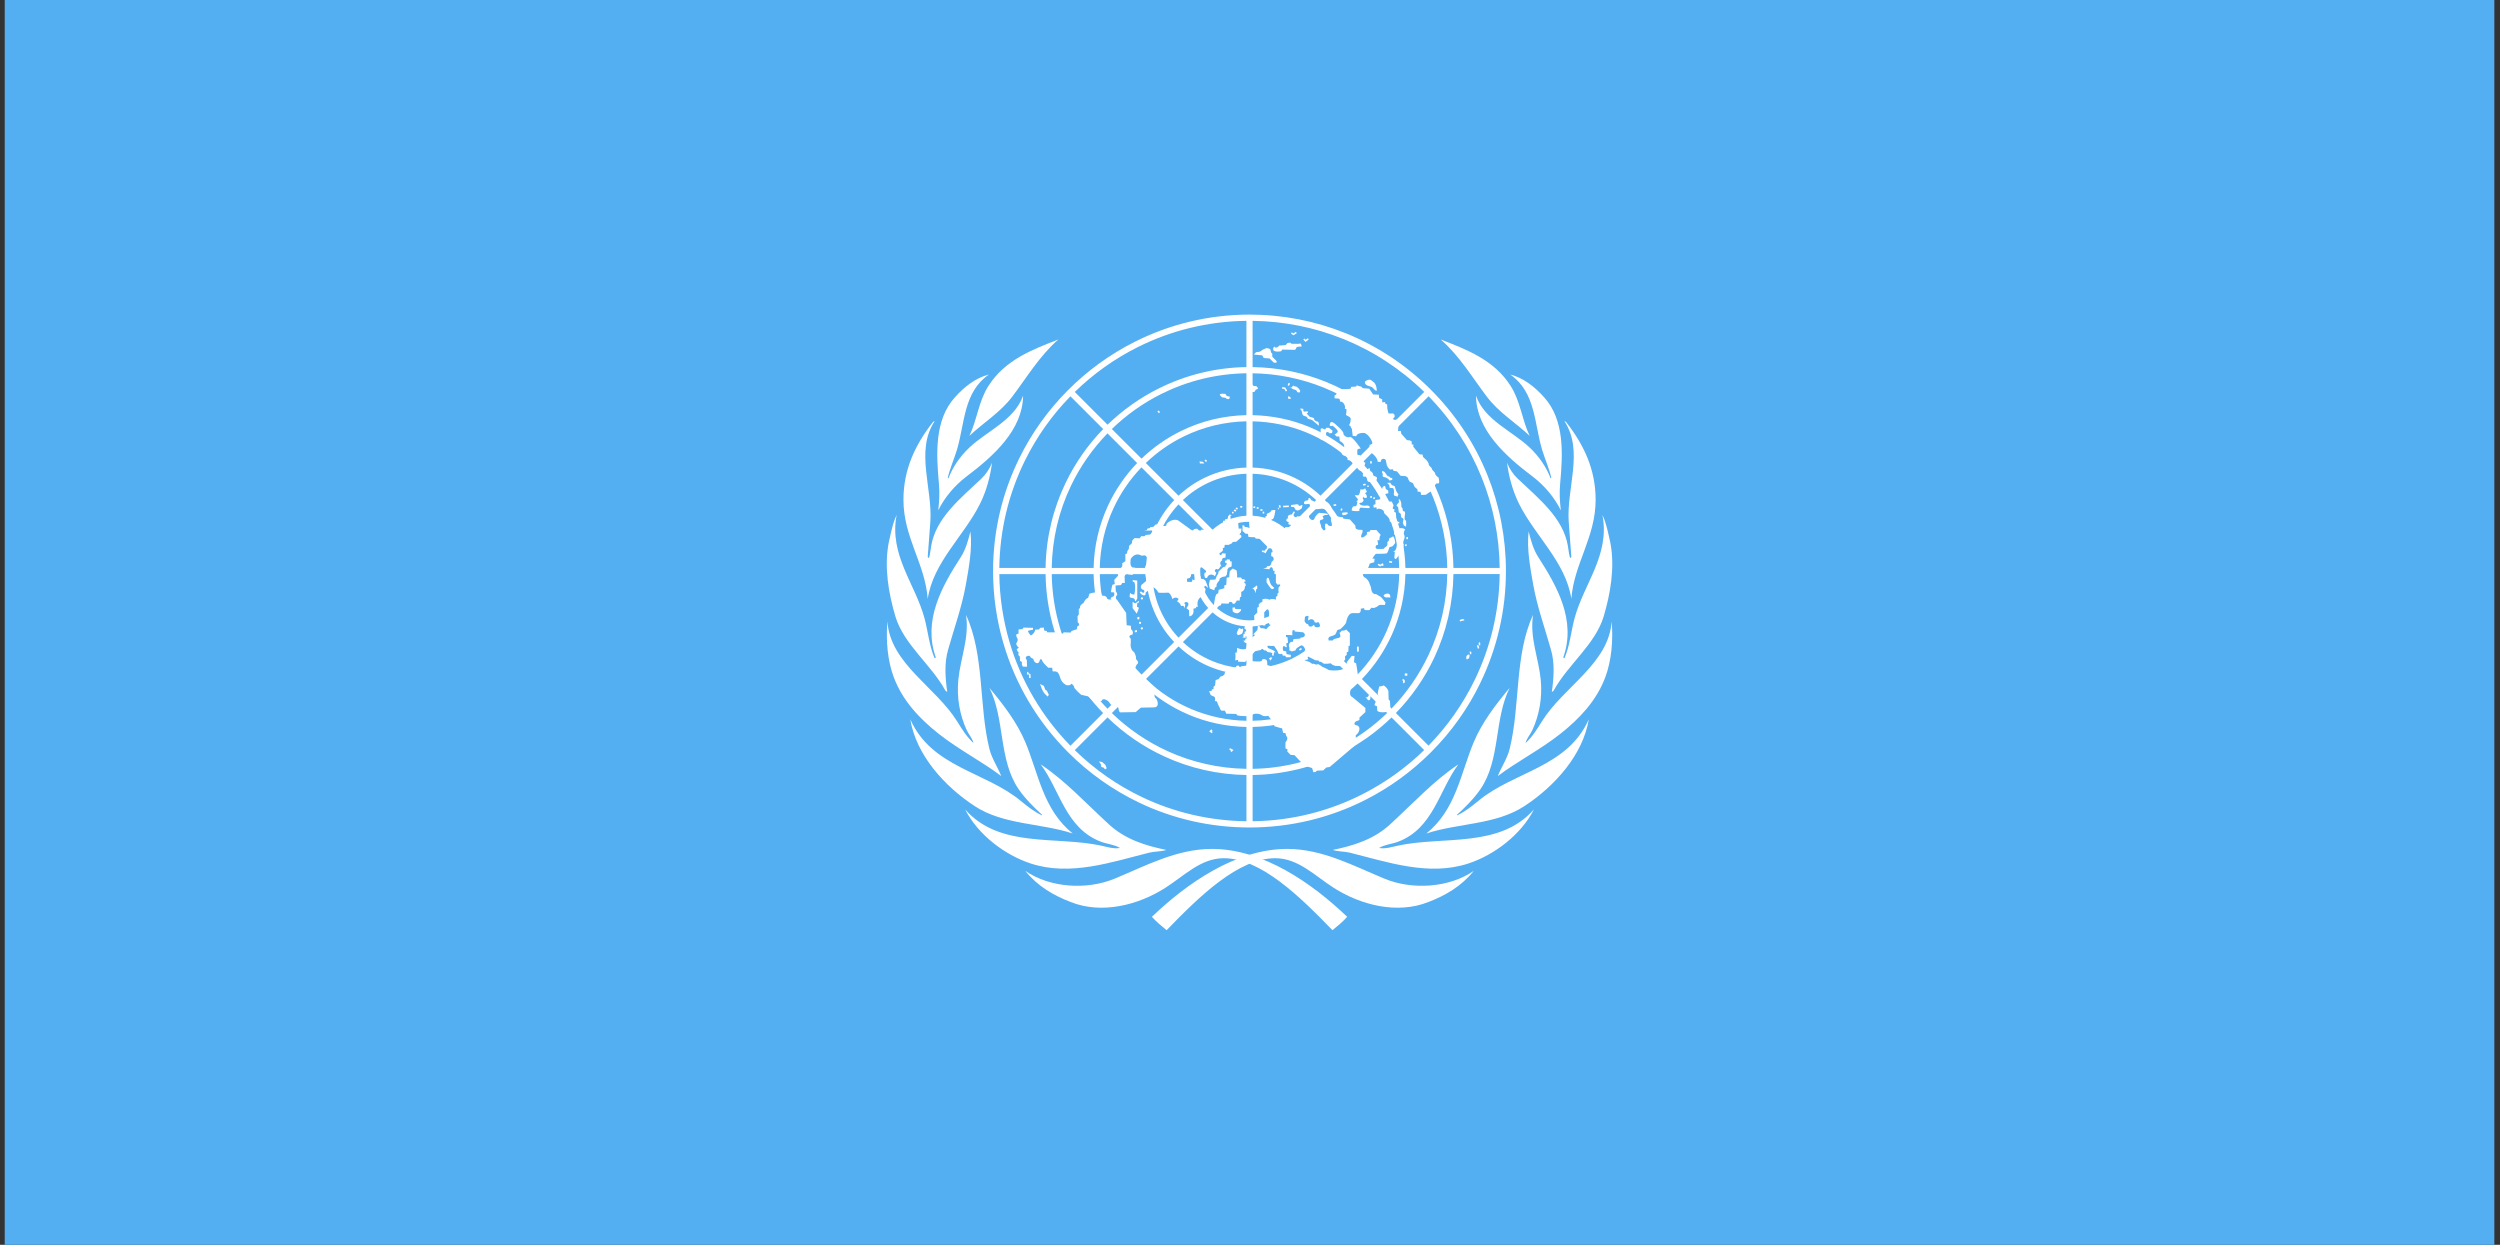 <svg width="241" height="120" viewBox="0 0 241 120" fill="none" xmlns="http://www.w3.org/2000/svg">
<rect x="0" y="0" width="241" height="120" fill="#333333" stroke="none"/>
<g clip-path="url(#clip0_458_63)">
<path d="M0.455 0H240.455V120H0.455V0Z" fill="#54AEF2"/>
<path d="M142.706 65.828L142.167 65.534C141.032 67.875 139.526 70.018 137.708 71.88L134.565 68.736C136.105 67.149 137.347 65.348 138.261 63.401L137.726 63.108C136.826 65.028 135.613 66.786 134.137 68.308L131.289 65.461C132.495 64.209 133.473 62.758 134.182 61.172L133.651 60.882C132.97 62.418 132.026 63.823 130.863 65.035L127.716 61.888C128.579 60.975 129.262 59.906 129.727 58.739L129.195 58.449C128.759 59.566 128.113 60.589 127.292 61.464L124.436 58.608C125.247 57.706 125.724 56.554 125.788 55.343H129.832C129.798 56.407 129.583 57.457 129.195 58.449L129.727 58.739C130.157 57.656 130.394 56.507 130.427 55.343H134.884C134.846 57.253 134.427 59.136 133.651 60.882L134.182 61.172C134.993 59.357 135.441 57.385 135.48 55.343H139.516C139.476 58.029 138.866 60.675 137.726 63.108L138.261 63.401C139.433 60.907 140.07 58.174 140.112 55.343H144.569C144.524 58.99 143.665 62.444 142.167 65.534L142.706 65.827C144.317 62.508 145.172 58.843 145.172 55.045C145.172 51.815 144.554 48.681 143.378 45.774L142.826 46.012C143.933 48.755 144.533 51.705 144.57 54.747H140.112C140.076 52.32 139.599 49.967 138.727 47.773L138.179 48.008C139.02 50.129 139.481 52.402 139.517 54.747H135.48C135.447 52.986 135.105 51.245 134.468 49.603L133.92 49.839C134.525 51.406 134.852 53.067 134.885 54.747H130.427C130.397 53.672 130.193 52.609 129.823 51.599L129.275 51.835C129.614 52.77 129.802 53.753 129.832 54.747H125.789C125.725 53.536 125.247 52.384 124.436 51.482L127.296 48.623C128.179 49.562 128.847 50.653 129.276 51.835L129.824 51.6C129.365 50.349 128.654 49.196 127.716 48.202L130.868 45.05C132.213 46.45 133.24 48.076 133.92 49.839L134.468 49.603C133.758 47.772 132.689 46.083 131.29 44.629L134.144 41.775C135.911 43.597 137.269 45.713 138.179 48.008L138.727 47.773C137.787 45.409 136.386 43.231 134.565 41.354L137.716 38.202C139.945 40.485 141.664 43.135 142.825 46.012L143.378 45.774C142.151 42.739 140.317 39.95 137.932 37.565C135.538 35.171 132.737 33.333 129.688 32.106L129.469 32.665C132.352 33.827 135.007 35.548 137.295 37.781L134.143 40.933C132.298 39.145 130.161 37.759 127.84 36.82L127.623 37.374C129.867 38.285 131.935 39.625 133.722 41.359L130.869 44.213C129.481 42.878 127.881 41.842 126.147 41.132L125.93 41.686C127.589 42.366 129.119 43.358 130.448 44.634L127.296 47.785C126.41 46.95 125.396 46.294 124.301 45.837L124.083 46.391C125.114 46.825 126.06 47.44 126.875 48.207L124.016 51.066C123.107 50.252 121.968 49.78 120.75 49.714V45.67C121.896 45.704 123.025 45.949 124.083 46.392L124.301 45.837C123.187 45.371 121.988 45.111 120.75 45.075V40.617C122.555 40.653 124.304 41.02 125.93 41.687L126.147 41.132C124.453 40.439 122.631 40.058 120.75 40.022V35.984C123.144 36.02 125.464 36.498 127.623 37.373L127.84 36.818C125.613 35.916 123.22 35.425 120.75 35.388V30.93C123.786 30.967 126.731 31.566 129.469 32.668L129.689 32.109C126.791 30.942 123.67 30.328 120.453 30.328C116.478 30.328 112.723 31.276 109.393 32.949L109.665 33.469C112.887 31.855 116.453 30.975 120.155 30.93V35.388C117.232 35.43 114.355 36.128 111.737 37.43L112.008 37.948C114.515 36.707 117.282 36.027 120.155 35.983V40.02C117.979 40.061 115.839 40.577 113.883 41.532L114.156 42.053C116.007 41.154 118.042 40.658 120.155 40.615V45.073C118.795 45.112 117.457 45.431 116.226 46.009L116.499 46.532C117.634 46.005 118.872 45.708 120.155 45.668V49.712C119.543 49.746 118.942 49.885 118.378 50.123L118.651 50.645C119.223 50.412 119.835 50.292 120.453 50.293C121.723 50.293 122.917 50.787 123.815 51.685C124.713 52.583 125.207 53.778 125.207 55.048C125.207 57.669 123.075 59.803 120.453 59.803C119.182 59.803 117.988 59.308 117.09 58.41C116.192 57.512 115.698 56.318 115.698 55.048C115.698 53.778 116.192 52.583 117.09 51.685C117.536 51.238 118.067 50.885 118.651 50.645L118.378 50.123C117.834 50.353 117.331 50.671 116.891 51.065L114.031 48.205C114.759 47.519 115.592 46.954 116.499 46.532L116.225 46.009C115.266 46.459 114.384 47.059 113.612 47.787L110.458 44.632C111.548 43.584 112.795 42.713 114.156 42.053L113.883 41.532C112.471 42.221 111.175 43.126 110.042 44.215L107.183 41.357C108.604 39.977 110.232 38.827 112.008 37.948L111.737 37.429C109.909 38.337 108.233 39.522 106.768 40.942L103.61 37.784C105.393 36.042 107.436 34.586 109.665 33.469L109.393 32.949C104.58 35.368 100.662 39.31 98.275 44.142L98.793 44.421C99.921 42.13 101.404 40.032 103.188 38.205L106.347 41.363C104.869 42.885 103.646 44.635 102.726 46.547L103.242 46.825C104.122 44.986 105.303 43.282 106.761 41.778L109.62 44.637C108.461 45.843 107.511 47.234 106.808 48.752L107.325 49.031C107.999 47.562 108.916 46.218 110.037 45.053L113.192 48.208C112.379 49.07 111.726 50.069 111.262 51.159L111.783 51.441C112.217 50.4 112.836 49.446 113.609 48.626L116.47 51.486C115.685 52.364 115.186 53.499 115.117 54.749H111.072C111.106 53.612 111.347 52.491 111.783 51.441L111.262 51.158C110.779 52.296 110.513 53.514 110.477 54.749H106.02C106.06 52.743 106.51 50.806 107.325 49.031L106.808 48.752C105.935 50.633 105.464 52.676 105.425 54.749H101.388C101.43 51.962 102.07 49.273 103.242 46.825L102.726 46.546C101.527 49.036 100.837 51.816 100.793 54.749H96.335C96.379 51.109 97.23 47.601 98.793 44.421L98.275 44.142C96.65 47.434 95.732 51.135 95.732 55.047C95.732 57.441 96.074 59.78 96.727 62.015L97.311 61.868C96.69 59.748 96.361 57.554 96.335 55.345H100.793C100.818 57.187 101.102 59.016 101.636 60.779L102.214 60.633C101.697 58.939 101.416 57.163 101.388 55.345H105.424C105.452 56.805 105.692 58.254 106.137 59.645L106.716 59.498C106.282 58.156 106.048 56.756 106.02 55.345H110.477C110.507 56.39 110.7 57.423 111.051 58.407L111.63 58.261C111.291 57.325 111.103 56.341 111.072 55.346H115.116C115.18 56.556 115.658 57.709 116.468 58.61L113.609 61.469C112.727 60.531 112.059 59.442 111.63 58.261L111.051 58.407C111.508 59.69 112.229 60.874 113.188 61.89L110.037 65.042C108.504 63.446 107.382 61.555 106.717 59.5L106.138 59.646C106.828 61.804 108.005 63.789 109.617 65.464L106.762 68.319C104.628 66.118 103.086 63.492 102.215 60.634L101.637 60.78C102.535 63.74 104.13 66.461 106.341 68.74L103.19 71.891C100.4 69.033 98.408 65.603 97.312 61.869L96.729 62.016C97.878 65.947 99.997 69.551 102.974 72.528C104.99 74.544 107.295 76.168 109.793 77.364L110.089 76.839C107.725 75.712 105.537 74.194 103.611 72.312L106.762 69.161C108.374 70.728 110.243 72.007 112.288 72.942L112.582 72.421C110.608 71.525 108.783 70.29 107.184 68.74L110.038 65.886C111.375 67.173 112.911 68.182 114.575 68.888L114.869 68.367C113.253 67.689 111.759 66.714 110.46 65.466L113.612 62.315C114.625 63.27 115.804 63.99 117.082 64.448L117.38 63.92C116.134 63.488 114.993 62.798 114.033 61.894L116.892 59.034C117.8 59.849 118.939 60.32 120.157 60.387V64.431C119.211 64.402 118.274 64.23 117.38 63.92L117.082 64.448C118.07 64.801 119.108 64.997 120.157 65.026V69.483C118.313 69.446 116.526 69.064 114.87 68.37L114.576 68.891C116.322 69.633 118.208 70.041 120.157 70.079V74.115C117.501 74.074 114.936 73.49 112.583 72.423L112.289 72.944C114.732 74.061 117.397 74.669 120.157 74.711V79.168C116.617 79.125 113.2 78.323 110.091 76.841L109.795 77.366C113.081 78.939 116.704 79.77 120.455 79.77C124.39 79.77 128.182 78.851 131.594 77.124L131.312 76.578C128.13 78.19 124.547 79.121 120.752 79.168V74.711C123.761 74.666 126.658 73.945 129.275 72.629L128.996 72.09C126.437 73.38 123.618 74.073 120.752 74.115V70.079C123.01 70.035 125.183 69.494 127.151 68.512L126.874 67.975C124.971 68.926 122.88 69.441 120.752 69.483V65.026C122.19 64.984 123.574 64.638 124.834 64.021L124.559 63.488C123.372 64.068 122.074 64.389 120.752 64.43V60.387C121.964 60.323 123.116 59.846 124.018 59.034L126.874 61.891C126.186 62.536 125.406 63.074 124.559 63.488L124.834 64.021C125.736 63.58 126.567 63.004 127.298 62.315L130.445 65.462C129.388 66.475 128.185 67.323 126.874 67.975L127.151 68.512C128.517 67.831 129.771 66.946 130.871 65.888L133.719 68.736C132.324 70.087 130.732 71.218 128.996 72.09L129.275 72.629C131.065 71.729 132.708 70.56 134.146 69.163L137.29 72.307C135.536 74.019 133.519 75.461 131.312 76.578L131.594 77.124C133.938 75.939 136.078 74.388 137.934 72.53C139.918 70.547 141.518 68.284 142.708 65.833L142.706 65.828Z" fill="white"/>
<path d="M121.719 49.331L121.726 49.509L121.876 49.502L121.868 49.325L121.719 49.331ZM121.5 49.087H121.699V49.238H121.5V49.087ZM121.316 49.06L121.337 48.91L121.162 48.885L121.141 49.033L121.316 49.06ZM120.993 48.983L120.819 48.957L120.84 48.807L121.014 48.832L120.993 48.983ZM119.556 48.782H119.755V48.934H119.556V48.782ZM119.295 49.11L119.317 48.959L119.143 48.934L119.122 49.085L119.295 49.11ZM119.139 49.314L118.94 49.263L118.976 49.116L119.176 49.167L119.139 49.314ZM118.782 49.501L118.758 49.349L118.905 49.324L118.93 49.476L118.782 49.501ZM99.209 65.358H99.359L99.333 64.978L99.134 64.902V64.775H99.009V65.028H99.209V65.358ZM100.755 66.47L100.929 66.598L101.104 66.977L101.005 67.154L100.731 66.901L100.531 66.623L100.431 66.395L100.256 65.939L100.63 66.116L100.755 66.47ZM106.69 74.063L106.515 74.164L106.415 74.013L106.166 73.936L106.141 73.709L105.941 73.404L106.241 73.456L106.564 73.734L106.69 74.063ZM119.681 50.958H119.407L119.357 50.402L119.506 50.3V50.022H118.633L118.609 49.744L118.734 49.668L118.534 49.592L118.384 49.794L118.335 50.022L118.085 50.073V50.199H117.911V50.528L117.212 51.11L115.816 51.059C115.716 51.287 115.467 51.034 115.467 51.034C115.417 50.882 115.068 51.034 115.068 51.034C115.068 51.313 114.594 50.908 114.594 50.908L113.721 50.275C113.223 49.819 112.475 50.401 112.45 50.528C112.475 50.882 111.877 50.604 111.877 50.604C111.877 50.604 111.378 50.452 111.303 50.655C111.228 50.857 110.904 50.807 110.904 50.807L110.854 50.908L110.604 50.958L110.555 51.11L110.255 51.161L111.003 51.135C111.203 51.11 110.928 51.566 110.804 51.54L110.455 51.566L110.33 51.692H110.006L109.857 51.895L109.383 51.869C109.383 51.869 109.108 52.097 109.134 52.173C109.159 52.249 109.084 52.477 109.009 52.477C108.934 52.477 108.784 52.704 108.834 52.78C108.884 52.856 108.685 53.109 108.685 53.109L108.635 53.363L108.486 53.413V54.096L108.186 54.299V54.602L107.737 55.083L107.787 55.488L107.413 55.893L107.463 56.298L107.238 56.374L107.189 56.551L107.089 57.082L107.338 57.108C107.463 57.057 107.438 57.437 107.338 57.487C107.238 57.538 106.964 57.639 107.114 57.74C107.264 57.842 106.715 57.816 106.715 57.664C106.715 57.513 106.416 57.386 106.341 57.437C106.266 57.487 106.141 57.209 106.141 57.209C105.867 56.931 105.019 57.234 105.019 57.234L104.894 57.639C104.62 57.69 104.446 58.145 104.446 58.145C104.221 58.221 104.047 58.499 104.122 58.575C104.196 58.651 103.997 58.677 103.997 58.677V59.234L103.872 59.411L103.897 60.018C104.047 60.018 104.022 60.297 104.022 60.297C103.773 60.322 103.822 60.651 103.822 60.651L103.299 60.828L103.199 60.98L102.551 60.954L102.376 61.131L102.201 60.954H100.955L100.905 60.828L100.656 60.777L100.63 60.499L100.257 60.524L100.182 60.676L99.783 60.701C99.808 60.954 99.384 61.334 99.334 61.233C99.284 61.131 99.01 60.853 99.135 60.803C99.26 60.752 99.584 60.701 99.584 60.701V60.524L98.661 60.499L98.561 60.651L98.187 60.676V61.081L98.013 61.131C97.888 61.207 98.037 61.486 98.037 61.486C98.212 61.663 98.013 61.941 98.013 61.941C97.863 62.093 98.137 62.371 98.137 62.371C98.337 62.422 98.013 62.574 98.013 62.574C98.062 62.827 98.212 62.903 98.212 62.903C98.062 63.156 98.312 63.282 98.312 63.282L98.337 63.713L98.511 63.814V64.092L98.611 64.269H99.01L98.985 63.636C98.636 63.231 99.284 63.13 99.309 63.282C99.335 63.434 99.609 63.51 99.609 63.51C99.659 63.889 100.083 64.117 100.207 63.738C100.332 63.358 100.431 63.586 100.506 63.763C100.581 63.94 101.054 64.37 101.054 64.37H101.429L101.479 64.725C101.902 64.699 102.027 64.751 102.201 65.332C102.376 65.914 102.85 66.066 102.85 66.066L103.199 66.04C103.199 65.737 103.548 66.091 103.548 66.243C103.548 66.395 104.221 66.977 104.221 66.977L104.894 67.128L105.518 67.635L105.992 67.584H106.192C106.316 67.154 106.915 67.609 106.964 67.761C107.014 67.913 107.413 68.166 107.463 68.04C107.513 67.913 107.787 67.989 107.837 68.368C107.887 68.749 108.061 68.672 108.061 68.672L109.483 68.647L109.981 68.216L111.253 68.192C111.901 68.166 111.502 67.28 111.378 67.28C111.154 67.103 111.453 66.37 111.453 66.37L109.632 64.674C109.209 64.674 109.582 64.067 109.582 64.067C109.906 63.864 109.507 63.535 109.507 63.535C109.558 63.231 109.333 62.877 109.333 62.877C108.884 62.573 109.009 61.991 109.009 61.991V61.586C108.635 61.232 109.159 61.181 109.159 61.181C109.333 60.878 109.034 60.65 109.034 60.65L109.009 60.321L108.61 60.27L108.56 59.081L107.663 57.791C107.488 57.739 107.613 57.436 107.613 57.436C107.837 57.309 107.562 57.006 107.562 57.006L107.538 56.449L108.061 56.398L108.186 56.196H108.435L108.41 55.538C108.535 55.209 108.834 55.386 108.834 55.386L109.183 55.412L109.383 55.032L109.432 54.728L109.158 54.703C108.859 54.526 109.009 53.868 109.009 53.868C109.482 53.159 110.031 53.564 110.031 53.564L110.38 53.539C110.904 53.893 110.43 54.551 110.43 54.551C110.33 54.703 110.38 55.184 110.38 55.184L110.505 55.993L110.18 56.272C109.906 56.424 109.906 56.778 110.206 56.854C110.405 56.879 110.33 57.36 110.031 57.031C109.582 57.031 110.281 57.436 110.081 57.334C110.53 57.562 110.43 57.132 110.43 57.132L111.029 56.651C111.253 56.474 111.652 57.031 111.652 57.107C111.652 57.183 112.649 57.132 112.649 57.132C112.924 57.309 113.023 57.765 113.023 57.765C113.298 57.41 113.871 57.739 113.447 57.942C113.846 58.195 113.846 58.423 113.846 58.423C114.171 58.322 114.171 58.575 114.171 58.651C114.171 58.727 114.27 58.271 114.27 58.271C113.896 57.992 114.769 57.891 114.52 58.398L114.37 58.626L114.619 58.828L114.644 59.41C115.193 59.359 115.043 58.676 115.043 58.676L115.292 58.625C115.292 58.397 115.467 58.524 115.467 58.524C115.292 57.663 115.866 57.512 115.866 57.512C116.19 57.436 116.215 56.752 116.215 56.752C115.991 56.651 116.115 56.297 116.365 56.601C116.614 56.904 116.215 55.993 116.215 55.993L116.015 55.816L115.741 55.791L115.716 55.513H115.268L115.193 55.867L115.018 55.918L114.968 55.816L114.894 56.095H114.445L114.42 55.791L114.694 55.715L114.794 55.563L114.868 55.158H115.193L115.617 55.032C115.641 54.602 115.866 54.703 115.866 54.703L116.016 54.829L116.24 55.007L116.265 55.158L116.115 55.234L116.091 55.437L116.165 55.715H116.365C116.439 55.31 116.963 55.31 117.113 55.563L117.263 55.209C116.914 55.032 117.256 54.753 117.356 54.88C117.455 55.007 117.686 54.551 117.686 54.551C117.686 54.551 117.861 54.779 117.686 54.475C117.512 54.171 117.811 54.02 117.811 54.02C117.761 53.716 118.135 53.766 118.135 53.766L118.16 53.362L117.811 53.336C117.736 53.69 117.437 53.387 117.587 53.311C117.737 53.235 117.886 53.083 117.886 53.083V52.83L118.035 52.779L118.06 52.526H118.434L118.758 52.375L118.833 52.248L119.182 52.223L119.681 51.767L119.631 51.565C119.332 51.565 119.631 51.337 119.631 51.337L119.681 50.958Z" fill="white"/>
<path d="M109.632 55.968L109.183 55.917L109.209 56.094H109.333C109.532 56.449 109.358 57.309 109.358 57.309C109.358 57.309 109.059 57.334 109.009 57.183C108.959 57.031 108.834 57.512 108.934 57.588C109.034 57.663 109.383 57.588 109.408 57.866C109.433 58.144 109.632 57.689 109.632 57.689V55.968Z" fill="white"/>
<path d="M109.731 58.801L109.782 58.574L109.607 58.499L109.631 58.119L109.782 58.093L109.807 57.915L109.432 58.169L109.183 58.018V58.625L109.582 59.156L109.731 58.801ZM109.831 59.46L109.657 59.485L109.631 59.688L109.831 59.713V59.46ZM109.607 60.75L109.395 60.775V60.953L109.607 60.928V60.75ZM109.901 60.149C109.959 60.149 110.006 60.102 110.006 60.042C110.006 60.028 110.004 60.014 109.999 60.002C109.993 59.989 109.986 59.977 109.976 59.967C109.966 59.957 109.954 59.949 109.942 59.943C109.929 59.938 109.915 59.935 109.901 59.935C109.887 59.935 109.873 59.938 109.86 59.943C109.847 59.949 109.835 59.957 109.826 59.967C109.816 59.977 109.808 59.989 109.803 60.002C109.798 60.014 109.795 60.028 109.795 60.042C109.795 60.102 109.842 60.149 109.901 60.149Z" fill="white"/>
<path d="M110.074 60.681C110.133 60.681 110.181 60.633 110.181 60.575C110.181 60.516 110.133 60.468 110.074 60.468C110.015 60.468 109.968 60.516 109.968 60.575C109.968 60.633 110.015 60.681 110.074 60.681Z" fill="white"/>
<path d="M110.08 57.791C110.139 57.791 110.187 57.743 110.187 57.684C110.187 57.625 110.139 57.578 110.08 57.578C110.021 57.578 109.974 57.625 109.974 57.684C109.974 57.743 110.021 57.791 110.08 57.791Z" fill="white"/>
<path d="M118.732 54.602V54.121H118.583L118.558 53.943L118.283 53.918L118.234 54.044H118.109L118.083 54.247H118.234L118.258 54.399L118.159 54.5L118.109 54.627L117.91 54.678L117.461 55.108L117.436 55.31L117.311 55.488L117.162 55.867L116.638 55.892L116.538 56.348L116.612 56.727L117.061 56.905L117.112 56.652L117.261 56.575L117.287 56.323L117.385 56.145L117.536 55.968L117.585 55.766L117.834 55.614L118.134 55.563L118.258 55.411L118.309 55.108L118.327 54.881L118.434 54.728L118.732 54.602ZM119.255 55.665V55.311L119.205 54.982L118.832 54.805L118.557 55.058L118.507 55.412V55.64L118.258 55.69L118.208 56.374L118.009 56.45L118.034 56.703L117.485 56.855L117.435 57.183L117.236 57.31L117.136 57.614L117.011 58.348C117.011 58.348 117.236 58.778 117.36 58.575C117.485 58.373 117.684 58.348 117.684 58.348L117.759 58.17L118.433 58.196C118.483 57.917 118.807 58.019 118.807 58.145C118.807 58.272 119.056 58.17 119.056 58.17L119.23 57.892H119.504L119.53 57.588L119.654 57.512V57.057C120.053 56.93 120.003 56.551 120.003 56.551L120.104 56.424L120.053 56.247C119.854 56.171 119.953 55.994 120.078 56.044C120.203 56.095 119.904 55.817 119.904 55.817C119.754 55.944 119.63 55.665 119.63 55.665H119.255ZM119.654 58.727C119.63 59.03 119.255 59.132 119.255 59.132L118.981 59.056L118.832 58.929L118.807 58.575L119.031 58.55L119.081 58.701L119.654 58.727ZM121.001 57.108C121.055 57.329 121.051 56.753 121.151 56.779C121.25 56.804 121.176 56.425 121.176 56.425L120.727 56.753C120.951 56.779 120.976 57.007 121.001 57.108ZM122.323 55.791C122.422 56.019 122.398 56.348 122.771 56.601C122.898 56.686 122.696 56.854 122.572 56.778C122.447 56.702 122.098 56.145 122.098 56.145V55.816C122.173 55.614 122.28 55.693 122.323 55.791ZM122.647 63.408L122.497 63.357L122.323 63.484L122.397 63.56L122.471 63.686L122.647 63.408ZM121.699 63.08V63.384V63.08ZM125.504 62.586L125.425 62.459L125.226 62.584L125.305 62.713L125.504 62.586ZM132.521 67.989L132.746 68.09L132.771 68.52C133.07 68.824 134.043 68.571 134.043 68.495C134.043 68.419 133.992 67.559 133.992 67.559L133.867 67.432L133.843 66.799C133.942 66.47 133.369 65.989 133.319 66.091C133.269 66.192 132.945 66.115 132.945 66.217C132.945 66.318 132.746 66.824 132.845 67.001C132.945 67.179 132.77 67.179 132.746 67.356C132.721 67.533 132.471 67.837 132.521 67.989ZM131.972 66.977C131.925 67.168 131.748 67.28 131.649 67.204C131.548 67.128 131.773 67.33 131.823 67.432C131.873 67.533 132.022 67.533 132.072 67.432C132.122 67.33 132.097 67.103 132.147 67.002C132.197 66.9 131.997 66.875 131.972 66.976V66.977ZM130.813 62.334H130.987V62.815H130.813V62.334ZM133.394 57.462C133.286 57.315 133.893 57.057 133.993 57.361C134.092 57.664 133.993 57.614 133.893 57.589C133.793 57.563 133.544 57.664 133.394 57.462ZM133.905 54.221L134.178 54.271L134.205 54.122L133.93 54.072L133.905 54.221ZM133.232 54.333L133.047 54.438L132.884 54.336L132.806 54.463L133.006 54.59L133.043 54.614L133.081 54.592L133.231 54.507L133.25 54.554L133.389 54.498L133.338 54.371L133.306 54.291L133.232 54.333ZM134.167 48.351H133.793C133.793 48.351 133.917 48.401 133.569 48.072C133.219 47.744 132.995 48.148 132.995 48.148L132.596 48.199V48.604L132.396 48.68L132.421 48.933L132.696 48.908C132.696 48.908 132.696 49.211 132.771 49.085C132.846 48.958 133.469 49.11 133.419 49.414C133.399 49.539 134.042 49.869 133.968 50.274C134.292 50.325 134.217 50.654 134.217 50.654L134.641 50.705L134.766 50.451L134.89 50.477V50.325L134.615 50.249L134.566 49.439L134.391 49.312L134.441 49.11L134.242 49.034L134.342 48.705L134.167 48.351ZM135.263 50.932L135.064 50.907L134.615 50.983L134.366 51.464C134.366 51.464 134.49 51.54 134.59 51.717C134.689 51.894 134.74 52.932 134.44 53.109C134.141 53.286 134.465 53.185 134.465 53.185L134.415 53.742C134.49 53.995 134.615 53.868 134.689 53.742C134.765 53.615 134.84 53.59 134.939 53.463C135.039 53.337 135.188 53.109 135.214 52.932C135.238 52.755 135.363 52.477 135.288 52.401C135.214 52.325 135.363 51.971 135.363 51.971C135.363 51.971 135.463 51.768 135.363 51.566C135.263 51.363 135.388 51.135 135.463 51.034L135.263 50.932ZM135.565 51.965L135.59 51.762L135.739 51.782L135.714 51.984L135.565 51.965ZM135.556 52.664L135.422 52.596L135.497 52.445L135.631 52.512L135.556 52.664ZM135.338 50.655L135.238 50.427C135.238 50.427 135.238 50.225 135.288 50.123C135.338 50.022 135.188 49.921 135.114 49.896C135.039 49.87 135.064 49.668 135.039 49.567C135.014 49.465 134.84 49.39 134.84 49.39C134.84 49.39 134.789 49.01 134.789 48.934C134.789 48.858 134.565 48.757 134.64 48.681C134.715 48.605 134.765 48.504 134.84 48.453C134.915 48.403 134.765 48.048 134.889 48.124C135.014 48.2 135.014 48.327 135.064 48.428C135.114 48.529 135.039 48.883 135.164 48.959C135.288 49.035 135.139 49.288 135.338 49.288C135.538 49.288 135.413 49.769 135.413 49.769C135.413 49.769 135.363 50.123 135.488 50.149C135.613 50.174 135.538 50.781 135.538 50.781L135.338 50.655ZM133.718 46.554C133.793 46.655 133.943 46.731 133.943 46.833C133.943 46.934 133.893 47.01 134.043 47.035C134.192 47.06 134.292 47.009 134.342 47.136C134.392 47.262 134.392 47.465 134.367 47.566C134.342 47.668 134.392 47.819 134.516 47.819C134.641 47.819 134.666 47.845 134.666 47.921C134.666 47.996 134.815 47.642 134.815 47.642C134.69 47.541 134.591 47.313 134.591 47.313C134.591 47.313 134.466 46.959 134.466 46.908C134.466 46.858 134.292 46.807 134.217 46.782C134.142 46.756 134.017 46.529 134.017 46.529L133.718 46.554V46.554ZM133.967 46.328C133.892 46.226 133.817 46.15 133.718 46.1C133.618 46.049 133.544 45.998 133.443 45.998C133.344 45.998 133.244 45.897 133.294 45.771C133.344 45.644 133.219 45.593 133.219 45.492C133.219 45.391 133.294 45.391 133.418 45.467C133.543 45.543 133.518 45.568 133.618 45.695C133.718 45.821 133.768 45.948 133.867 45.922C133.967 45.897 134.042 46.15 134.142 46.074C134.241 45.998 134.217 46.251 134.217 46.251L133.967 46.328ZM131.05 49.187C131.187 49.326 130.302 49.287 130.302 49.187C130.302 49.085 130.377 48.731 130.601 48.807C130.825 48.883 130.85 48.351 130.85 48.351C130.85 48.351 130.651 48.377 130.825 48.275C131 48.174 130.825 48.022 130.75 47.946C130.676 47.87 130.601 47.744 130.601 47.744H130.95C131.1 47.642 131.149 47.162 131.149 47.162C131.449 47.263 131.598 47.06 131.598 47.06C131.598 47.06 131.649 47.212 131.748 47.339C131.848 47.465 131.498 47.516 131.623 47.592C131.748 47.668 131.798 47.896 131.748 47.971C131.698 48.047 131.423 47.997 131.423 47.896C131.423 47.794 131.324 48.022 131.423 48.149C131.523 48.275 131.299 48.452 131.249 48.452C131.199 48.452 130.876 48.503 131.149 48.655C131.423 48.807 131.723 48.731 131.723 48.731C131.723 48.731 131.948 48.706 132.022 48.832C132.097 48.959 131.998 48.984 131.873 48.984C131.748 48.984 131.15 48.933 131.15 48.933C131.15 48.933 130.975 49.111 131.05 49.187ZM129.454 49.414C129.579 49.389 129.877 49.364 129.928 49.44C129.978 49.515 129.753 49.617 129.753 49.617L129.454 49.667C129.354 49.541 129.329 49.44 129.454 49.414ZM132.671 47.289C132.871 47.188 133.294 47.188 133.27 47.036C133.245 46.884 133.519 46.833 133.519 46.833L133.594 47.137L133.818 47.289L133.843 47.567C133.843 47.567 133.918 47.517 133.644 47.593C133.369 47.669 133.544 47.795 133.544 47.795L132.946 47.82L132.871 47.567L132.671 47.289ZM131.698 45.922C131.849 45.922 131.648 46.505 132.047 46.454C132.446 46.403 132.072 46.631 132.371 46.656C132.67 46.682 132.596 46.429 132.695 46.252C132.795 46.074 132.745 45.973 132.571 45.922C132.396 45.872 132.396 45.872 132.346 45.669C132.297 45.467 132.097 45.416 132.097 45.416L132.022 45.113L131.698 45.315L131.374 45.745C131.374 46.074 131.548 45.922 131.698 45.922ZM132.358 48.061L132.433 47.909L132.567 47.977L132.492 48.129L132.358 48.061ZM132.097 47.82H132.247V47.997H132.097V47.82ZM132.223 44.448L132.248 44.676L132.099 44.693L132.074 44.465L132.223 44.448ZM131.798 46.807H131.948V46.934H131.798V46.807ZM131.406 46.805L131.391 46.654L131.64 46.629L131.655 46.78L131.406 46.805ZM129.349 49.239L129.211 49.179L129.286 49.002L129.423 49.062L129.349 49.239ZM128.566 48.778L128.551 48.627L128.801 48.602L128.816 48.753L128.566 48.778ZM123.691 48.756L123.698 48.908L124.246 48.883L124.239 48.731L123.691 48.756ZM123.324 48.951L123.274 48.723L123.421 48.691L123.47 48.918L123.324 48.951ZM123.219 49.108L123.172 48.964L123.247 48.938L123.294 49.083L123.219 49.108ZM124.466 48.681L124.442 48.858L124.715 48.883C124.715 48.883 124.84 48.985 124.84 49.06C124.84 49.136 125.015 49.212 125.114 49.212C125.214 49.212 125.488 49.01 125.488 49.01C125.488 49.01 125.613 48.656 125.514 48.681C125.414 48.706 125.214 48.858 125.19 48.706C125.164 48.554 124.865 48.63 124.865 48.63L124.466 48.681ZM125.713 48.402C125.713 48.478 125.663 48.579 125.812 48.605C125.963 48.63 126.237 48.503 126.262 48.655C126.287 48.807 126.287 48.908 126.486 48.984C126.685 49.06 126.81 49.086 126.96 49.086C127.109 49.086 127.434 49.035 127.434 49.035C127.434 49.035 127.787 49.09 127.858 49.161C128.132 49.44 128.306 49.515 128.381 49.389C128.456 49.262 128.356 48.984 128.331 48.883C128.306 48.782 127.957 48.301 127.832 48.402C127.708 48.503 127.683 48.402 127.458 48.478C127.234 48.554 126.76 48.503 126.735 48.402C126.711 48.301 126.362 48.251 126.362 48.149C126.362 48.047 126.112 47.921 126.137 48.073C126.162 48.225 125.963 48.301 125.912 48.25C125.863 48.2 125.713 48.402 125.713 48.402ZM131.449 45.162L131.624 44.605C131.375 44.555 131.424 44.277 131.424 44.277C131.399 44.049 131.05 43.796 130.925 43.872C130.801 43.947 130.85 43.34 130.85 43.34C130.85 43.34 131.075 43.189 131.175 43.264C131.275 43.34 130.327 41.999 130.127 42.126C129.928 42.252 129.48 41.999 129.504 41.771C129.529 41.544 128.607 40.784 128.607 40.784C128.607 40.784 128.307 40.582 128.258 40.734C128.208 40.886 128.108 40.987 128.258 41.062C128.407 41.139 128.382 40.936 128.557 41.113C128.731 41.29 129.056 41.518 128.931 41.67C128.806 41.822 128.656 41.873 128.656 41.873L128.831 42.075H129.105L129.155 42.505C129.155 42.505 129.454 42.657 129.529 42.834C129.604 43.011 129.604 43.112 129.529 43.214C129.454 43.315 129.305 43.492 129.33 43.669C129.355 43.846 129.554 43.922 129.554 43.922L129.754 43.948L129.904 44.024V44.353C130.103 44.302 130.427 44.58 130.402 44.758C130.377 44.935 130.451 44.833 130.701 45.011C130.951 45.188 130.876 45.213 131.05 45.34C131.225 45.466 131.375 45.39 131.449 45.162Z" fill="white"/>
<path d="M127.335 41.721C127.31 41.62 127.26 41.265 127.41 41.291C127.559 41.316 127.46 41.291 127.634 41.367C127.809 41.443 127.834 41.24 127.834 41.24H128.108L128.457 41.518L128.407 41.746L128.158 41.771C128.033 41.569 127.784 41.645 127.834 41.822C127.883 41.999 127.709 42.328 127.61 42.353C127.51 42.379 127.185 42.379 127.211 42.227C127.235 42.075 127.335 41.721 127.335 41.721ZM127.135 41.037V40.835C127.135 40.835 127.11 40.632 126.986 40.632C126.861 40.632 126.637 40.481 126.686 40.379C126.737 40.278 126.263 40.177 126.263 40.177C126.263 40.177 125.839 39.772 125.989 39.823C126.138 39.873 126.064 39.645 126.064 39.645C126.064 39.645 125.764 39.696 125.689 39.671C125.614 39.645 125.639 39.418 125.639 39.418C125.639 39.418 125.34 39.342 125.34 39.418C125.34 39.494 125.44 39.494 125.489 39.645C125.54 39.797 125.515 40.05 125.739 40.101C125.964 40.151 126.013 40.202 126.039 40.303C126.064 40.405 126.338 40.43 126.338 40.43L126.537 40.531L127.135 41.037ZM124.369 38.254L124.169 38.203V38.431L124.443 38.456L124.369 38.254ZM124.368 37.394C124.107 37.196 124.717 37.545 124.717 37.545C124.916 37.545 125.041 37.697 125.041 37.773C125.041 37.849 125.315 37.824 125.315 37.824L125.341 37.647L125.141 37.394L124.966 37.267C124.966 37.267 124.692 37.242 124.692 37.166C124.692 37.09 124.468 37.469 124.368 37.394ZM128.955 37.545C128.882 37.766 128.855 38.077 128.731 38.077C128.606 38.077 128.656 38.406 128.656 38.406C128.656 38.406 128.98 38.406 129.08 38.431C129.179 38.456 129.179 38.709 129.179 38.709C129.554 38.684 129.703 39.19 129.653 39.316C129.603 39.443 129.803 39.443 129.803 39.443C129.803 39.443 129.803 39.848 129.753 39.949C129.703 40.05 130.077 40.126 130.177 40.278C130.276 40.43 130.127 40.936 130.052 40.961C129.977 40.987 130.251 41.062 130.226 41.189C130.201 41.316 130.301 41.189 130.326 41.392C130.351 41.594 130.401 42.024 130.401 42.024L130.75 42.05C130.8 41.721 131.443 41.708 131.548 41.746C131.972 41.898 132.296 42.556 132.296 42.707C132.296 42.859 132.022 42.885 132.022 42.885L132.072 43.618C132.496 43.745 132.845 44.353 132.795 44.454C132.745 44.555 133.094 44.53 133.094 44.53C133.144 44.074 133.568 44.226 133.592 44.378C133.618 44.53 133.692 44.859 133.692 44.859L133.817 45.086L133.992 45.263L134.266 45.238L134.341 45.39L134.665 45.441C134.665 45.441 134.939 45.744 134.964 45.821C134.989 45.896 135.363 45.871 135.463 45.896C135.562 45.922 135.712 45.998 135.737 46.124C135.762 46.251 135.912 46.453 135.912 46.453C135.912 46.453 136.211 46.529 136.236 46.63C136.261 46.731 136.386 46.959 136.386 46.959L136.634 47.161L136.66 47.389L136.934 47.415L137.009 47.718L137.457 47.693L137.707 47.516C138.031 47.339 138.256 47.111 138.281 47.01C138.305 46.908 138.355 46.529 138.605 46.605C138.854 46.681 138.68 46.048 138.68 46.048C138.68 46.048 138.331 45.795 138.355 45.668C138.38 45.542 138.007 45.289 138.031 45.188C138.056 45.086 137.707 44.884 137.732 44.783C137.757 44.681 137.557 44.403 137.557 44.403L137.183 44.049L137.133 43.821L136.834 43.796L136.236 43.062L136.261 42.859L136.086 42.834V42.556L135.912 42.455L135.637 42.429L135.089 41.822L135.039 41.544H134.765L134.815 41.012C134.989 40.784 134.889 40.354 134.889 40.354C134.889 40.354 134.54 40.531 134.366 40.455C134.191 40.38 134.44 40.202 134.44 40.202V40L134.291 39.848C134.291 39.848 133.867 39.899 133.842 39.823C133.817 39.747 133.742 39.418 133.742 39.418L133.717 38.987L133.543 38.912L133.518 38.76L133.244 38.785V38.481L133.094 38.431L132.945 38.355L132.92 38.051L132.371 38.026L132.197 37.773L131.997 37.469L131.374 37.419L131.224 37.267L130.975 37.216L130.8 37.14L130.726 37.267L130.252 37.292L130.227 37.444C129.978 37.571 128.98 37.469 128.955 37.545ZM131.574 36.888C131.534 36.688 132.073 36.508 132.197 36.66C132.322 36.812 132.671 36.838 132.721 37.597C132.739 37.868 132.272 37.319 132.272 37.319L131.898 37.192C131.699 37.141 131.599 37.015 131.574 36.888ZM124.26 37.197L124.124 37.136L124.224 36.908L124.36 36.969L124.26 37.197ZM122.971 34.712L122.647 34.382V34.104L122.547 34.003L122.447 33.649L122.123 33.547L121.799 33.674L121.45 33.901L121.076 33.953L120.876 34.18L121.674 34.255L121.824 34.509L122.398 34.559L122.771 34.939C123.096 35.04 123.171 34.889 122.971 34.712ZM122.922 33.471C122.867 33.248 122.548 33.749 122.872 33.85C123.196 33.952 123.52 33.85 123.52 33.85L123.595 33.699L124.842 33.724C124.942 33.623 124.991 33.471 124.991 33.471C124.991 33.471 125.291 33.369 125.415 33.42C125.54 33.471 125.44 33.066 125.315 33.117C125.191 33.167 124.942 33.142 124.942 33.142H124.493C124.468 32.965 124.069 33.041 124.044 33.142C124.019 33.243 123.87 33.268 123.87 33.268L123.296 33.319C123.246 33.471 122.947 33.572 122.922 33.471ZM120.453 37.742C120.836 37.863 120.976 37.773 121.002 37.672C121.027 37.571 121.051 37.545 121.201 37.52C121.351 37.495 121.176 37.191 121.027 37.216C120.877 37.242 120.727 37.166 120.703 37.039C120.677 36.913 120.428 36.584 120.403 36.837C120.378 37.09 120.229 37.09 120.253 37.267C120.278 37.444 120.353 37.709 120.453 37.742ZM117.586 38.026C117.568 37.937 118.085 37.925 118.16 38.001C118.235 38.077 118.185 38.203 118.409 38.203C118.633 38.203 118.534 38.355 118.509 38.431C118.484 38.507 118.235 38.482 118.21 38.406C118.185 38.33 117.811 38.305 117.811 38.305C117.811 38.305 117.611 38.153 117.586 38.026ZM125.859 32.965L125.911 32.923L126.161 32.72L126.067 32.602L125.869 32.762L125.743 32.633L125.637 32.74L125.811 32.917L125.859 32.965ZM124.732 32.295L125.007 32.118L124.927 31.99L124.692 32.141L124.532 32.04L124.453 32.169L124.653 32.295L124.692 32.321L124.732 32.295ZM123.956 37.737L124.082 37.656L123.908 37.378L123.888 37.347L123.852 37.344L123.603 37.317L123.587 37.469L123.801 37.49L123.956 37.737ZM115.641 44.403L115.666 44.681H116.04C116.19 44.681 115.915 44.504 115.915 44.504C115.915 44.504 115.616 44.53 115.641 44.403ZM116.116 44.411L116.212 44.294L116.362 44.42L116.266 44.537L116.116 44.411ZM111.573 39.677L111.679 39.569L111.829 39.721L111.723 39.829L111.573 39.677ZM118.711 72.497L118.836 72.37L118.909 72.296L118.816 72.249L118.567 72.122L118.5 72.258L118.656 72.337L118.605 72.389L118.711 72.497ZM116.819 70.683L116.906 70.56L116.81 70.49L116.885 70.426L116.79 70.309L116.64 70.436L116.566 70.499L116.644 70.556L116.819 70.683ZM135.427 65.625C135.394 65.496 135.248 65.444 135.232 65.438L135.185 65.582V65.582C135.196 65.586 135.214 65.595 135.231 65.606L135.262 65.738C135.251 65.753 135.24 65.768 135.229 65.782L135.338 65.884C135.418 65.795 135.448 65.709 135.427 65.625ZM135.414 65.129L135.432 64.902L135.676 64.94L135.657 65.147L135.414 65.129ZM141.436 63.174C141.542 63.107 141.679 62.984 141.66 63.27C141.641 63.554 141.529 63.459 141.436 63.554C141.343 63.649 141.286 63.27 141.436 63.174ZM142.705 62.1C142.703 62.096 142.702 62.078 142.7 62.065C142.697 62.023 142.692 61.967 142.662 61.907L142.529 61.975C142.545 62.008 142.548 62.044 142.551 62.079C142.555 62.123 142.56 62.174 142.602 62.206C142.629 62.226 142.663 62.232 142.703 62.224L142.675 62.077C142.686 62.079 142.701 62.09 142.705 62.1ZM142.372 62.225C142.399 62.33 142.431 62.434 142.468 62.537L142.608 62.483C142.607 62.482 142.553 62.334 142.517 62.188L142.372 62.225ZM141.827 62.822L141.679 62.807C141.667 62.926 141.695 63.074 141.813 63.098L141.842 62.949C141.844 62.949 141.845 62.95 141.845 62.95C141.833 62.939 141.822 62.878 141.827 62.822ZM141.172 59.802C141.169 59.779 141.159 59.757 141.145 59.738C141.131 59.72 141.112 59.705 141.09 59.696C140.98 59.647 140.793 59.728 140.701 59.79L140.784 59.916C140.879 59.852 141.003 59.821 141.031 59.835C141.028 59.834 141.025 59.83 141.024 59.827L141.172 59.802ZM134.266 51.717C134.166 51.819 133.942 51.869 133.942 51.869L133.867 52.148L133.742 52.249C133.742 52.249 133.767 52.325 133.742 52.502C133.718 52.679 133.493 52.78 133.493 52.78L133.393 52.907C133.393 52.907 132.792 52.94 132.72 52.907C132.496 52.806 132.646 52.502 132.795 52.527C132.944 52.553 132.77 52.097 132.77 52.097L132.97 52.072C132.97 52.072 132.994 51.616 133.069 51.616C133.144 51.616 133.045 51.464 132.944 51.388C132.845 51.313 132.72 51.06 132.62 51.085C132.52 51.11 132.121 51.085 132.121 51.085L132.047 51.237L131.772 51.287C131.772 51.287 131.796 51.483 131.748 51.54C131.598 51.717 131.025 52.097 131.274 51.465L131.348 51.313V51.085L130.9 51.06C130.9 51.06 130.675 50.984 130.675 50.883C130.675 50.781 130.65 50.655 130.65 50.655L130.127 50.073L129.503 49.997L129.453 49.87L129.08 49.82C128.631 49.592 128.231 49.794 128.306 50.174C128.381 50.554 128.506 50.706 128.257 50.706C128.007 50.706 127.957 50.503 127.957 50.503C127.957 50.503 127.758 50.427 127.758 50.528C127.758 50.63 127.683 50.832 127.758 50.933C127.833 51.034 127.658 51.186 127.583 51.11C127.509 51.034 127.309 50.807 127.359 50.731C127.409 50.655 127.01 50.174 127.409 50.098C127.808 50.022 127.384 49.794 127.534 49.744L127.733 49.643H127.932L128.057 49.541L127.733 49.491L127.534 49.466L127.16 49.44C126.786 49.694 126.711 49.997 126.711 49.997C126.511 50.377 126.038 49.845 126.212 49.643C126.387 49.44 125.664 49.617 125.539 49.719C125.414 49.82 125.04 49.769 125.04 49.769C124.966 49.997 124.616 49.744 124.716 49.592C124.816 49.44 124.816 49.339 124.816 49.339L124.691 49.314L124.542 49.592C124.193 49.592 124.093 49.794 124.167 49.921C124.242 50.047 124.068 49.896 124.018 50.073C123.968 50.25 124.043 50.25 124.193 50.326C124.342 50.402 124.118 50.402 124.217 50.528C124.317 50.655 124.616 50.528 124.442 50.706C124.268 50.883 123.918 50.807 123.918 50.807C123.893 51.034 123.419 50.984 123.37 50.908C123.32 50.832 122.946 50.377 122.946 50.377L122.472 50.351C122.422 49.997 122.696 50.174 122.796 49.896C122.896 49.617 122.946 49.162 122.946 49.162C122.946 49.162 122.547 49.137 122.522 49.263C122.497 49.39 122.248 49.466 122.248 49.466C122.248 49.466 122.048 49.541 122.123 49.643C122.198 49.744 121.973 49.794 121.973 49.794C121.973 49.794 122.012 49.958 121.948 50.022C121.749 50.225 121.25 50.047 121.176 49.972L120.876 49.845L120.577 49.643L120.228 49.794L120.128 49.896H119.754L119.729 50.199L120.403 50.275L120.452 50.901L120.178 50.807H120.003L119.929 50.655L119.779 50.629V51.186L119.929 51.313L120.054 51.439L120.303 51.464L120.353 51.768L120.976 51.794L121.051 51.92L121.425 51.945L122.148 52.679L122.098 52.907L121.973 52.983C122.024 53.16 121.65 53.059 121.65 53.059V53.21L121.824 53.236L121.999 53.337L122.248 52.907C122.522 52.73 122.646 52.983 122.672 53.135C122.696 53.286 122.547 53.261 122.547 53.261V53.615L122.696 53.666C122.946 53.969 122.597 54.147 122.597 54.147L122.522 54.4C122.447 54.628 122.173 54.577 122.173 54.577L122.073 54.729L121.774 54.805L122.366 54.88C122.422 54.678 122.571 54.627 122.646 54.729C122.721 54.83 122.721 55.007 122.721 55.007L122.871 55.032L122.846 55.311L122.996 55.361V56.171L123.17 56.374C123.469 56.247 123.469 56.45 123.32 56.551C123.17 56.652 123.27 57.108 123.27 57.108L123.145 57.234V57.437L122.996 57.538V57.816C122.746 57.69 122.447 57.74 122.372 57.816C122.148 57.664 121.674 57.715 121.674 57.842C121.823 58.044 121.5 58.094 121.5 58.094L121.325 58.297C121.45 58.55 121.2 58.575 121.2 58.575V59.056L120.901 59.335L120.926 59.992C120.926 60.17 121.3 60.195 121.375 60.094C121.45 59.992 121.749 60.296 121.749 60.296H121.973L122.023 59.84L121.873 59.765V59.031L122.123 58.752C122.422 58.651 122.322 59.411 122.322 59.486C122.347 59.765 122.471 59.739 122.597 59.689C122.846 59.587 122.646 59.967 122.447 59.942C122.248 59.917 122.372 60.195 122.372 60.195L122.497 60.246L122.272 60.423L122.073 60.651L121.823 60.575L121.525 60.55L121.425 60.372L121.25 60.347L121.225 60.701L121.1 60.853L120.801 61.157C121.2 61.157 120.751 61.435 120.652 61.435C120.876 61.511 120.627 61.739 120.053 61.562V61.739L119.854 61.764L120.029 61.966L120.228 61.992L120.153 62.422C120.153 62.751 119.33 62.523 119.255 62.447L119.23 62.903L119.081 62.927L119.105 63.231L119.081 63.662L119.355 63.611V63.788L120.028 63.814L121.001 62.776L121.574 62.65C121.624 62.396 121.873 62.7 121.873 62.7C122.123 62.674 122.173 62.852 122.173 62.852L122.497 62.903C122.771 62.979 122.605 63.005 122.621 63.105C122.646 63.257 122.771 63.206 122.771 63.206L122.821 62.877L122.971 62.903L122.821 62.725L122.546 62.599L122.247 62.472C122.048 62.194 122.297 62.245 122.497 62.27H122.821C122.821 62.27 123.195 62.776 123.195 62.903C123.195 63.029 123.37 63.055 123.37 63.055L123.594 63.029L123.669 63.206H123.893L123.968 63.358H124.417L124.442 63.13L124.017 63.055L123.993 62.801L123.694 62.725C123.594 62.295 123.768 62.169 123.893 62.371L124.043 62.396L123.993 62.017L124.167 61.966L124.117 61.434L123.968 61.384V61.207L124.591 61.233C124.541 60.903 124.616 60.751 124.616 60.751H124.79L124.815 60.878L125.578 60.95L126.118 60.331C126.091 60.284 126.172 60.255 126.113 60.195C126.038 60.119 125.938 60.195 125.813 60.119C125.688 60.043 125.813 59.613 125.788 59.512C125.763 59.41 126.212 59.258 126.137 59.486C126.062 59.714 126.137 59.815 126.137 59.815C126.461 59.512 126.736 59.84 126.711 59.916C126.685 59.992 126.885 60.068 127.01 59.992C127.135 59.916 127.284 60.22 127.234 60.372C127.184 60.523 126.736 60.498 126.711 60.346C126.685 60.194 126.61 60.245 126.561 60.321C126.511 60.397 126.287 60.448 126.162 60.372C126.137 60.356 126.125 60.344 126.118 60.331L125.578 60.95L125.613 60.954C125.912 61.131 125.763 61.359 125.663 61.409C125.563 61.46 125.389 61.46 125.389 61.46L125.339 61.561L124.691 61.612L124.641 61.865C124.317 61.814 124.192 62.169 124.267 62.345C124.342 62.522 124.267 62.674 124.267 62.674L124.541 62.801L124.89 62.7C124.94 62.447 125.164 62.396 125.364 62.245C125.563 62.093 125.888 62.522 125.788 62.725C125.688 62.927 125.688 63.003 125.688 63.003L125.713 63.231L125.464 63.332L125.264 63.434L125.239 63.56H124.566L124.441 63.687L124.117 63.713L124.017 63.864L123.793 63.89C123.793 63.89 123.419 64.067 123.569 64.269C123.718 64.472 122.945 64.446 122.77 64.168C122.72 64.421 122.446 64.193 122.446 64.193L122.172 64.117L122.147 63.738C122.097 63.484 121.624 63.484 121.649 63.662C121.673 63.839 120.751 63.738 120.751 63.738L120.452 63.883L120.177 64.042L120.152 64.168L119.703 64.218L119.504 64.32L119.429 64.168H119.23L119.03 64.447C118.507 64.472 118.008 64.775 118.058 64.902C118.108 65.028 117.859 65.156 117.859 65.156L117.634 65.231L117.485 65.459L117.185 65.56L117.135 66.092L116.986 66.193V66.421L116.811 66.471V66.598L116.562 66.623L116.711 67.003L116.911 67.104C117.26 67.154 117.11 67.585 117.11 67.585L117.31 67.61L117.41 67.888L117.609 68.293C117.684 68.597 117.908 68.521 118.008 68.496C118.108 68.471 118.207 68.799 118.207 68.799L119.205 68.825C119.205 68.825 119.155 68.926 119.33 68.977C119.504 69.027 120.651 69.078 120.701 69.002C120.651 68.774 121.324 68.723 121.599 68.926C121.873 69.128 122.247 69.002 122.247 69.002L122.621 69.457L122.871 70.014L123.294 70.14L123.593 70.216L123.693 70.647L123.917 70.672L123.992 70.951C124.267 71.153 123.917 71.583 123.917 71.583V72.14L124.117 72.241L124.092 72.444L124.417 72.772L124.79 72.798L125.738 73.81L126.486 74.038L126.61 74.443L126.81 74.417L126.96 74.291L127.558 74.266L127.857 73.987L128.181 73.937L130.949 71.583L130.7 71.431V70.875C131.148 70.546 131.173 69.963 130.75 69.913C130.428 69.874 130.575 69.533 130.874 69.483L131.049 69.407V69.179L131.622 68.648V68.243L130.376 67.205C129.827 67.003 130.376 65.788 130.749 65.813C131.124 65.838 130.725 63.941 130.725 63.941L130.525 63.84L130.575 63.232H130.301L129.852 63.814L129.728 64.219C129.678 64.751 128.132 64.649 128.057 64.573C127.982 64.497 127.458 64.27 127.458 64.27C127.458 64.27 127.059 63.941 126.985 64.042C126.91 64.143 126.561 63.915 126.561 63.991C126.561 64.067 126.237 63.815 126.237 63.815L125.738 63.637L126.112 63.561L126.037 63.258L126.685 63.587C126.76 63.687 127.084 63.663 127.084 63.663L127.184 63.789C127.184 63.789 127.384 63.764 127.509 63.916C127.633 64.067 128.281 63.941 128.281 63.941L128.456 64.092L128.73 64.194L129.503 64.219L129.528 63.739L129.678 63.587L129.653 63.283L129.827 63.131V62.878L129.977 62.828L130.002 62.271L130.126 62.246V61.031L129.752 60.676C129.728 60.803 129.329 60.803 129.329 60.803C129.329 60.803 129.229 60.98 129.154 60.98C129.079 60.98 129.254 61.208 129.204 61.36C129.154 61.511 128.954 61.511 128.954 61.511L128.58 61.613L128.48 61.739H128.081L128.032 61.411L128.48 61.284L128.73 61.157L128.855 60.904C128.879 60.651 129.179 60.676 129.179 60.676C129.179 60.676 129.752 60.196 129.777 59.968C129.802 59.74 130.002 59.108 130.351 59.108H130.999C131.248 59.006 131.173 58.677 131.173 58.677L131.498 58.627L131.548 58.804C131.548 58.804 131.997 58.855 132.046 58.779C132.096 58.703 132.196 58.526 132.321 58.602C132.445 58.677 132.844 58.424 132.844 58.424C132.869 58.247 133.493 58.323 133.493 58.323L133.568 58.096C133.568 58.096 133.144 57.514 133.069 57.514C132.994 57.514 132.595 57.159 132.545 57.286C132.147 57.184 132.171 56.627 132.171 56.627L132.022 56.273C132.022 56.071 131.648 55.641 131.573 55.691C131.198 55.413 131.473 55.084 131.573 55.059C131.672 55.034 131.922 54.679 131.922 54.679L132.047 54.325L132.47 54.199L132.52 53.87L132.296 53.844C132.296 53.844 132.545 53.389 132.67 53.389C132.795 53.389 133.618 53.389 133.692 53.338C133.767 53.288 133.916 52.883 133.916 52.807C133.916 52.73 134.116 52.705 134.191 52.68C134.266 52.655 134.44 52.452 134.49 52.351C134.54 52.249 134.366 51.616 134.266 51.717H134.266Z" fill="white"/>
<path d="M120.453 60.84C120.491 60.803 120.528 60.954 120.603 60.935C120.677 60.916 120.715 61.068 120.64 61.068C120.565 61.068 120.565 61.163 120.565 61.201C120.565 61.239 120.565 61.334 120.509 61.391C120.453 61.448 120.397 61.41 120.322 61.372C120.247 61.334 120.21 61.334 120.116 61.334C120.023 61.334 120.097 61.486 120.097 61.486C120.097 61.486 119.705 61.467 119.78 61.41C119.855 61.353 119.929 61.334 119.873 61.295C119.817 61.258 119.873 61.22 119.873 61.144C119.873 61.068 120.061 61.106 120.004 61.049C119.948 60.992 120.005 60.772 120.097 60.897L120.154 60.764C120.097 60.707 120.135 60.688 120.023 60.651C119.911 60.613 120.004 60.385 120.004 60.385L120.023 60.233C120.06 60.043 120.434 60.024 120.453 60.195C120.472 60.366 120.453 60.48 120.453 60.48L120.566 60.517C120.566 60.517 120.547 60.632 120.453 60.632C120.359 60.632 120.453 60.688 120.397 60.745L120.453 60.84V60.84ZM119.219 61.031C119.275 60.916 119.406 60.423 119.555 60.575C119.705 60.727 119.798 60.575 119.798 60.575C119.798 60.575 119.873 60.651 119.836 60.803C119.798 60.954 119.761 61.106 119.667 61.125C119.574 61.145 119.499 61.202 119.387 61.221C119.275 61.24 119.219 61.031 119.219 61.031Z" fill="white"/>
<path d="M129.868 88.38C129.464 88.842 128.941 89.273 128.449 89.671C125.264 86.38 121.525 82.732 117.97 82.732C115.767 82.732 114.18 84.409 112.328 85.593C109.759 87.235 106.235 88.16 103.214 86.955C101.59 86.338 100.016 85.429 98.84 83.953C101.217 85.593 104.777 85.813 107.46 84.7C110.427 83.469 113.446 81.835 116.826 81.835C121.81 81.835 126.546 85.206 129.868 88.38ZM93.037 78.028C96.337 81.784 101.718 80.575 106.123 81.513C106.736 81.644 107.311 81.847 107.969 81.747C107.446 81.415 106.752 81.377 106.147 81.149C102.73 79.862 102.197 76.204 100.326 73.687C102.715 75.275 104.694 77.449 106.928 79.493C108.483 80.915 110.42 81.523 112.429 81.932C111.946 82.108 111.314 82.067 110.795 82.195C107.186 83.091 103.186 84.504 99.346 83.237C96.868 82.419 94.29 80.483 93.037 78.028ZM87.749 69.335C89.807 73.995 94.977 74.36 98.415 77.218C99.069 77.762 99.717 78.262 100.435 78.597L100.472 78.559C99.679 77.842 98.82 76.986 98.206 76.093C96.241 73.238 96.895 69.336 95.38 66.309C96.756 67.957 98.047 69.654 98.84 71.541C100.115 74.578 100.549 78.042 103.409 80.35C100.313 79.328 96.742 79.532 93.954 77.706C91.023 75.786 88.307 72.756 87.749 69.335ZM85.544 59.908C85.842 64.014 90.212 66.207 92.296 69.581C92.741 70.302 93.199 71.046 93.846 71.628C93.745 71.191 93.385 70.804 93.187 70.375C92.519 68.927 92.216 67.251 92.383 65.528C92.586 63.432 93.46 61.485 93.125 59.28C94.921 63.157 94.342 68.004 95.38 72.197C95.609 73.124 96.174 73.936 96.522 74.814C94.757 73.471 92.445 72.28 90.507 70.753C88.634 69.276 87.007 67.545 86.162 65.293C85.553 63.67 85.395 61.734 85.544 59.908ZM85.666 52.345C85.877 51.428 86.038 50.48 86.437 49.64C85.682 53.512 88.259 56.31 89.138 59.66C89.47 60.922 89.583 62.264 90.094 63.442C90.141 63.468 90.183 63.418 90.212 63.38C88.941 59.815 90.804 56.519 92.619 53.709C93.096 52.97 93.326 52.11 93.549 51.24C93.745 52.854 93.401 54.723 93.103 56.388C92.718 58.533 91.986 60.542 91.403 62.611C91.019 63.904 91.121 65.363 91.317 66.717L91.132 66.569C89.781 64.075 87.115 62.126 86.309 59.403C85.666 57.226 85.221 54.712 85.666 52.345ZM87.092 48.179C87.092 45.248 88.233 42.858 89.944 40.675C89.994 40.651 90.029 40.601 90.093 40.612C88.209 43.479 89.924 47.097 89.682 50.348L89.433 53.684C89.47 53.709 89.47 53.809 89.558 53.77C89.669 53.398 89.703 53.003 89.768 52.618C90.222 49.929 92.583 48.056 94.587 46.157C95.045 45.724 95.401 45.194 95.631 44.606C95.464 45.946 95.091 47.32 94.489 48.537C92.947 51.659 89.969 54.178 89.433 57.726C89.174 54.326 87.092 51.799 87.092 48.179ZM92.058 38.294C93.006 37.243 94.068 36.425 95.332 36.101C92.877 37.789 93.01 40.806 92.259 43.328C91.984 44.251 91.58 45.115 91.365 46.068L91.427 46.118C91.836 45.04 92.537 44.004 93.45 43.143C95.176 41.514 97.772 40.528 98.627 38.145C98.588 41.456 95.765 43.973 93.187 45.921C92.03 46.794 91.048 47.967 90.448 49.196C90.548 48.281 90.594 47.52 90.512 46.627C90.248 43.734 90.076 40.492 92.058 38.294ZM102.023 32.726C100.201 34.325 98.985 36.383 97.585 38.232C96.421 39.771 94.824 40.724 93.45 42.015C94.192 40.477 94.329 38.714 95.27 37.226C96.881 34.681 99.542 33.693 102.023 32.726Z" fill="white"/>
<path d="M111.042 88.38C111.446 88.842 111.969 89.273 112.462 89.671C115.647 86.38 119.386 82.732 122.94 82.732C125.143 82.732 126.73 84.409 128.582 85.593C131.151 87.235 134.676 88.16 137.696 86.955C139.32 86.338 140.894 85.429 142.071 83.953C139.693 85.593 136.134 85.813 133.45 84.7C130.483 83.469 127.464 81.835 124.084 81.835C119.1 81.835 114.364 85.206 111.042 88.38ZM147.873 78.028C144.573 81.784 139.192 80.575 134.788 81.513C134.175 81.644 133.599 81.847 132.941 81.747C133.464 81.415 134.158 81.377 134.763 81.149C138.181 79.862 138.713 76.204 140.584 73.687C138.195 75.275 136.216 77.449 133.982 79.493C132.427 80.915 130.49 81.523 128.482 81.932C128.964 82.108 129.596 82.067 130.116 82.195C133.724 83.091 137.725 84.504 141.564 83.237C144.042 82.419 146.621 80.483 147.873 78.028ZM153.161 69.335C151.103 73.995 145.933 74.36 142.495 77.218C141.841 77.762 141.193 78.262 140.475 78.597L140.438 78.559C141.231 77.842 142.09 76.986 142.704 76.093C144.669 73.238 144.015 69.336 145.53 66.309C144.154 67.957 142.863 69.654 142.07 71.541C140.795 74.578 140.361 78.042 137.501 80.35C140.597 79.328 144.169 79.532 146.957 77.706C149.887 75.786 152.603 72.756 153.161 69.335ZM155.366 59.908C155.068 64.014 150.698 66.207 148.614 69.581C148.169 70.302 147.711 71.046 147.064 71.628C147.165 71.191 147.525 70.804 147.723 70.375C148.391 68.927 148.694 67.251 148.527 65.528C148.324 63.432 147.45 61.485 147.785 59.28C145.989 63.157 146.569 68.004 145.53 72.197C145.301 73.124 144.736 73.936 144.388 74.814C146.153 73.471 148.466 72.28 150.403 70.753C152.276 69.276 153.903 67.545 154.748 65.293C155.357 63.67 155.516 61.734 155.366 59.908ZM155.244 52.345C155.033 51.428 154.872 50.48 154.473 49.64C155.228 53.512 152.652 56.31 151.772 59.66C151.441 60.922 151.327 62.264 150.817 63.442C150.769 63.468 150.728 63.418 150.698 63.38C151.969 59.815 150.106 56.519 148.291 53.709C147.814 52.97 147.584 52.11 147.361 51.24C147.165 52.854 147.509 54.723 147.807 56.388C148.192 58.533 148.925 60.542 149.507 62.611C149.891 63.904 149.79 65.363 149.593 66.717L149.778 66.569C151.129 64.075 153.796 62.126 154.601 59.403C155.244 57.226 155.689 54.712 155.244 52.345ZM153.819 48.179C153.819 45.248 152.678 42.858 150.966 40.675C150.916 40.651 150.881 40.601 150.817 40.612C152.701 43.479 150.986 47.097 151.228 50.348L151.477 53.684C151.44 53.709 151.44 53.809 151.352 53.77C151.241 53.398 151.207 53.003 151.142 52.618C150.689 49.929 148.327 48.056 146.324 46.157C145.865 45.724 145.509 45.194 145.279 44.606C145.446 45.946 145.82 47.32 146.421 48.537C147.963 51.659 150.941 54.178 151.477 57.726C151.736 54.326 153.819 51.799 153.819 48.179ZM148.852 38.294C147.904 37.243 146.842 36.425 145.578 36.101C148.033 37.789 147.9 40.806 148.651 43.328C148.926 44.251 149.33 45.115 149.545 46.068L149.483 46.118C149.074 45.04 148.374 44.004 147.461 43.143C145.734 41.514 143.138 40.528 142.283 38.145C142.322 41.456 145.145 43.973 147.723 45.921C148.88 46.794 149.862 47.967 150.462 49.196C150.362 48.281 150.316 47.52 150.398 46.627C150.663 43.734 150.834 40.492 148.852 38.294ZM138.888 32.726C140.71 34.325 141.925 36.383 143.325 38.232C144.489 39.771 146.086 40.724 147.46 42.015C146.718 40.477 146.582 38.714 145.64 37.226C144.03 34.681 141.368 33.693 138.888 32.726Z" fill="white"/>
</g>
<defs>
<clipPath id="clip0_458_63">
<rect width="240" height="120" fill="white" transform="translate(0.455)"/>
</clipPath>
</defs>
</svg>
